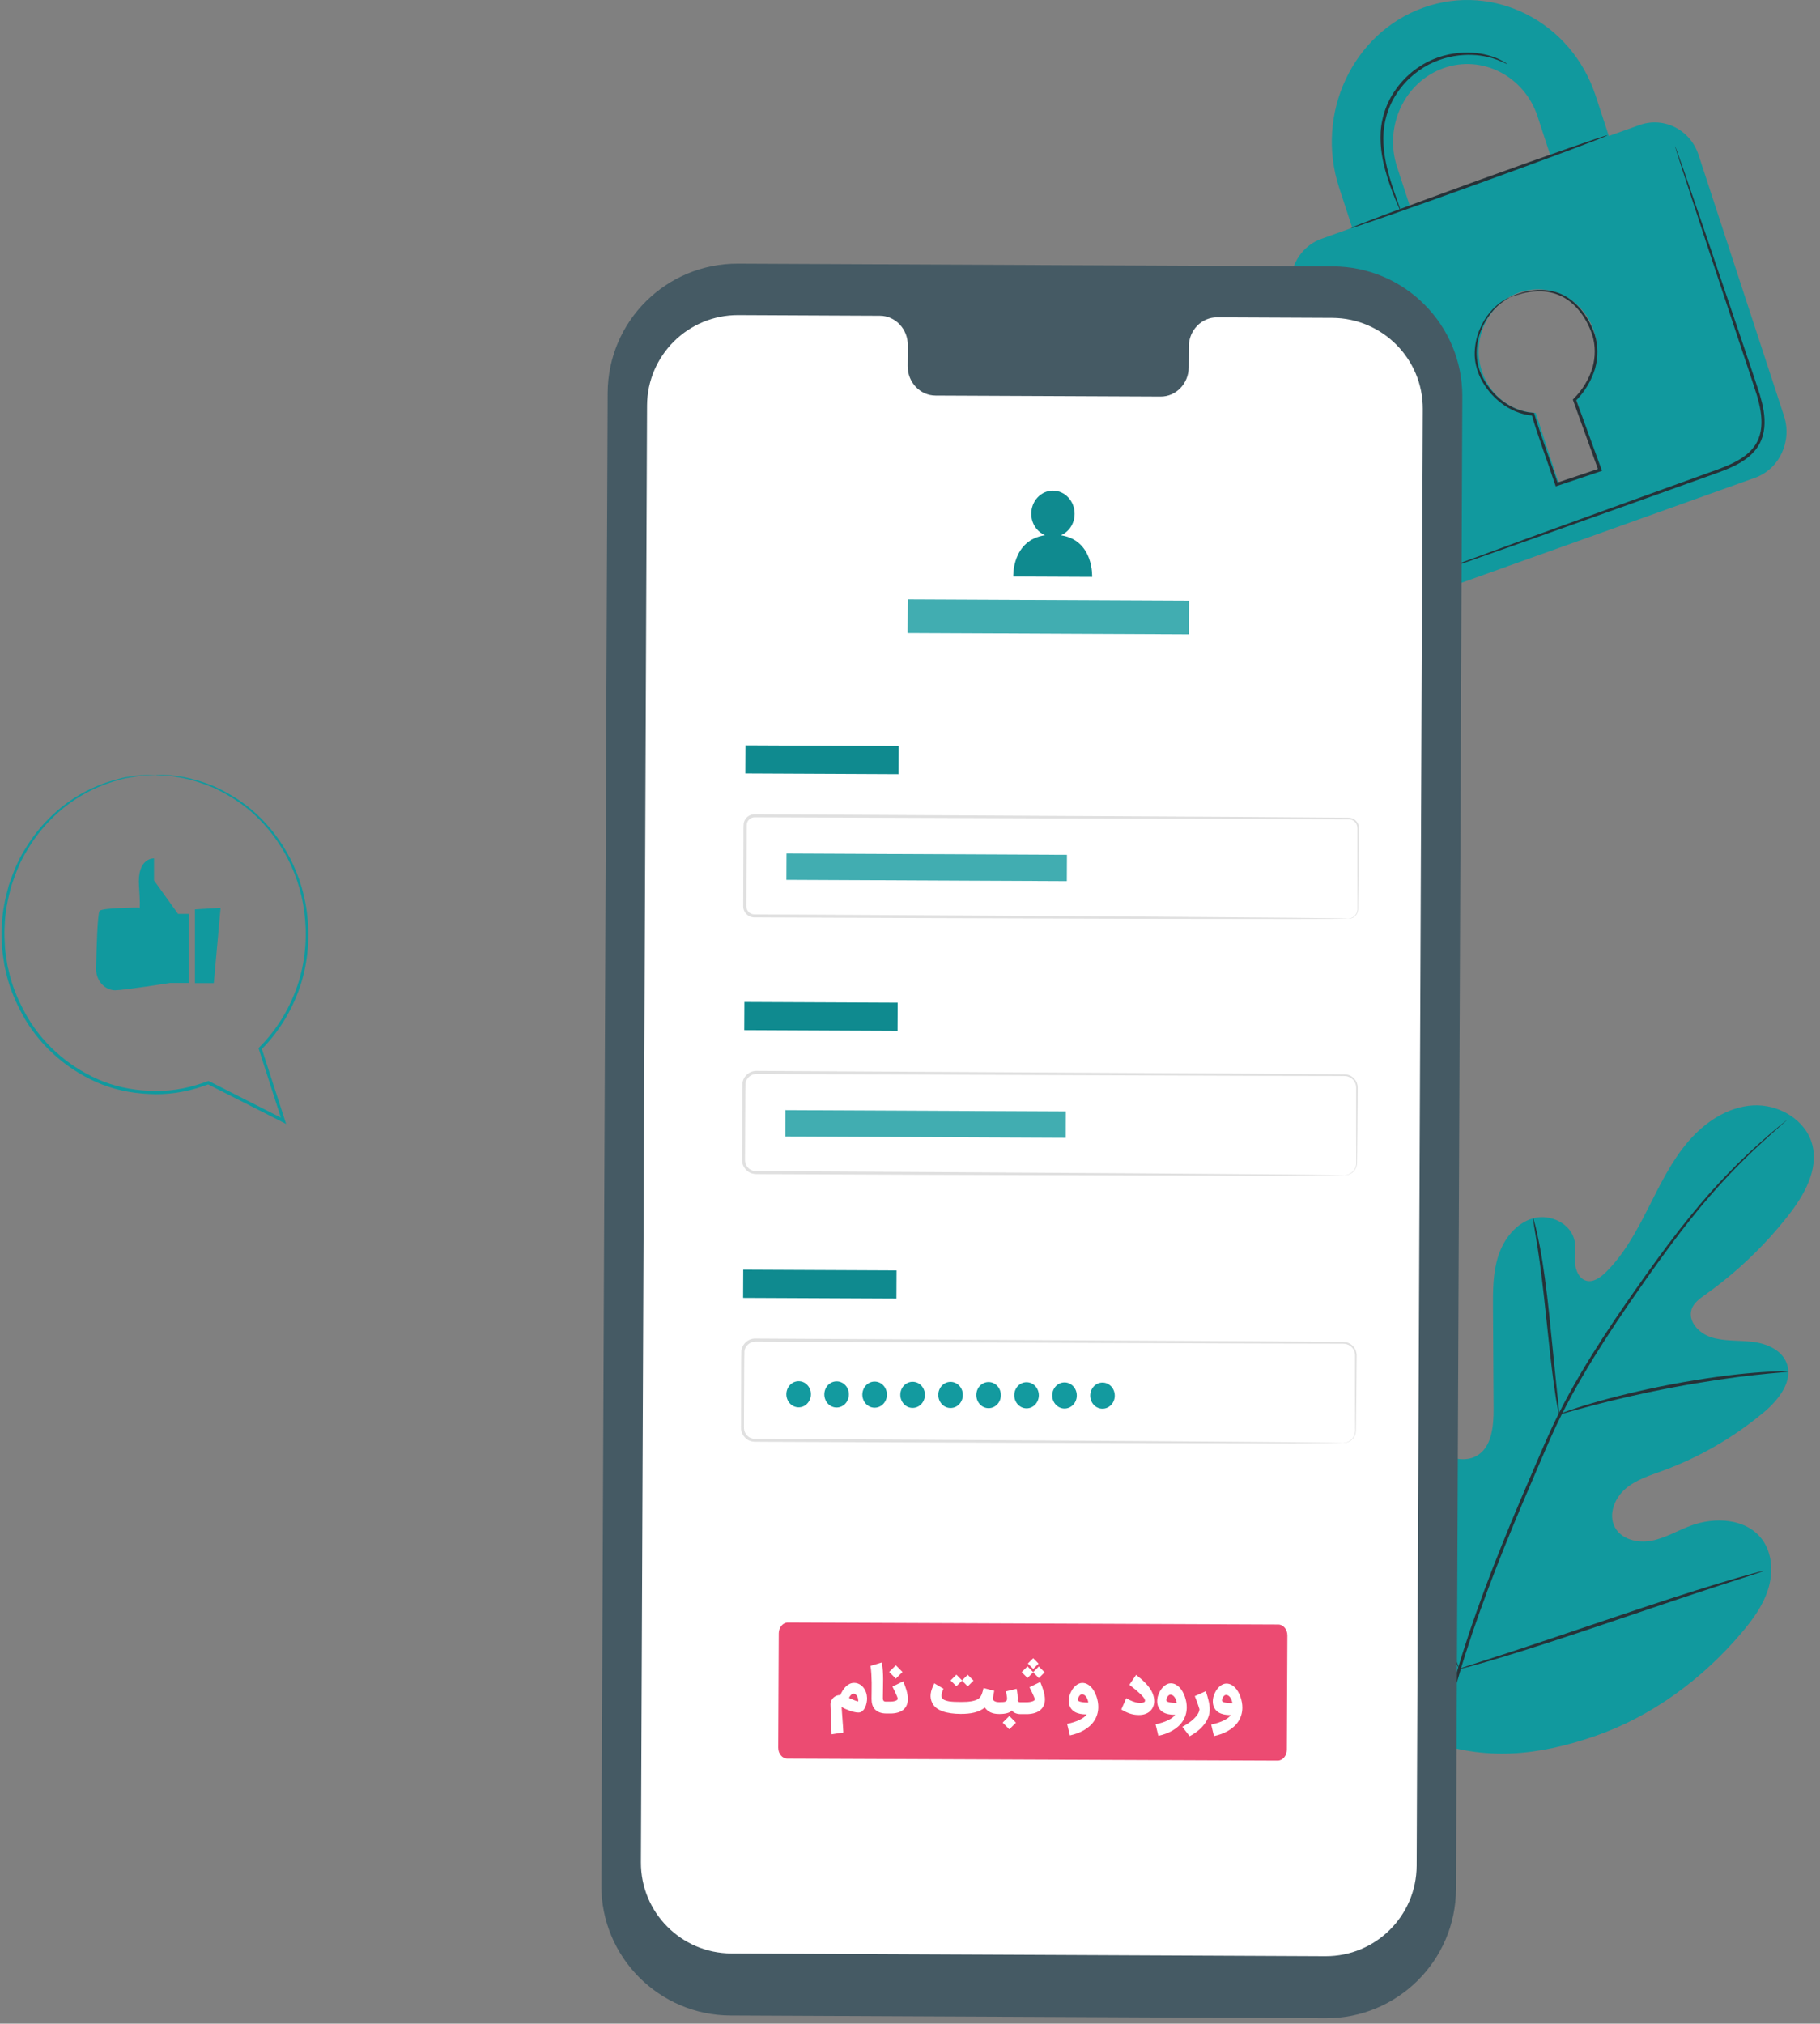 <svg width="161" height="179" viewBox="0 0 161 179" fill="none" xmlns="http://www.w3.org/2000/svg">
<rect x="0" y="0" width="161" height="179" fill="#808080" stroke="none"/>
<path d="M126.395 153.952C118.249 148.264 116.404 137.698 116.726 128.208C116.778 126.621 116.604 124.955 117.358 123.564C118.112 122.172 119.873 121.223 121.291 121.892C122.467 122.446 122.984 123.817 123.637 124.945C124.513 126.453 125.82 127.697 127.354 128.493C128.361 129.015 129.611 129.337 130.607 128.788C131.973 128.034 132.136 126.147 132.126 124.571C132.105 121.634 132.089 118.697 132.073 115.756C132.062 114.179 132.057 112.571 132.547 111.074C133.038 109.577 134.118 108.19 135.621 107.768C137.118 107.346 138.974 108.211 139.29 109.756C139.422 110.399 139.29 111.063 139.333 111.717C139.375 112.371 139.681 113.093 140.303 113.278C140.93 113.462 141.563 113.014 142.032 112.555C143.661 110.963 144.763 108.912 145.796 106.877C146.83 104.842 147.831 102.749 149.308 101.015C150.784 99.28 152.824 97.904 155.081 97.778C157.337 97.651 159.741 99.043 160.316 101.257C160.885 103.477 159.594 105.733 158.181 107.531C156.088 110.199 153.61 112.561 150.858 114.511C150.362 114.865 149.824 115.244 149.634 115.829C149.292 116.878 150.288 117.922 151.327 118.27C152.502 118.66 153.778 118.539 155.007 118.687C156.235 118.829 157.569 119.372 158.033 120.537C158.676 122.151 157.332 123.838 156.003 124.945C153.346 127.159 150.315 128.91 147.083 130.096C145.923 130.518 144.705 130.892 143.767 131.709C142.833 132.526 142.269 133.939 142.833 135.052C143.397 136.164 144.847 136.517 146.065 136.291C147.278 136.064 148.369 135.405 149.524 134.967C151.691 134.15 154.485 134.298 155.877 136.169C156.789 137.398 156.868 139.111 156.409 140.582C155.95 142.048 155.012 143.313 154.021 144.478C150.552 148.554 146.107 151.833 141.078 153.573C136.043 155.307 131.388 155.782 126.395 153.952Z" fill="#11999E"/>
<path d="M158.037 99.098C158.042 99.103 157.989 99.151 157.884 99.246C157.768 99.351 157.615 99.488 157.415 99.662C157.003 100.026 156.392 100.564 155.627 101.281C154.093 102.704 151.942 104.85 149.607 107.781C148.436 109.242 147.213 110.897 145.937 112.695C144.667 114.498 143.317 116.433 141.973 118.521C140.633 120.608 139.289 122.844 138.082 125.259C137.475 126.466 136.932 127.726 136.379 129.012C135.83 130.299 135.272 131.601 134.708 132.919C132.467 138.207 130.5 143.316 129.093 148.087C127.674 152.858 126.836 157.276 126.467 161.019C126.088 164.768 126.167 167.826 126.32 169.924C126.404 170.973 126.483 171.791 126.557 172.339C126.588 172.602 126.609 172.808 126.631 172.966C126.646 173.109 126.652 173.182 126.646 173.182C126.641 173.182 126.625 173.114 126.604 172.971C126.578 172.819 126.546 172.613 126.504 172.349C126.409 171.801 126.314 170.989 126.214 169.935C126.024 167.836 125.919 164.768 126.272 161.004C126.615 157.245 127.442 152.8 128.845 148.013C130.242 143.221 132.209 138.096 134.449 132.808C135.013 131.49 135.572 130.183 136.126 128.896C136.679 127.615 137.228 126.345 137.839 125.132C139.052 122.707 140.407 120.466 141.756 118.378C143.106 116.291 144.466 114.356 145.747 112.558C147.034 110.76 148.267 109.11 149.454 107.655C151.816 104.729 153.998 102.604 155.559 101.202C156.334 100.5 156.956 99.973 157.383 99.625C157.589 99.457 157.747 99.33 157.868 99.23C157.979 99.135 158.037 99.093 158.037 99.098Z" fill="#263238"/>
<path d="M137.92 125.114C137.899 125.119 137.846 124.876 137.767 124.439C137.683 124.001 137.588 123.369 137.477 122.583C137.256 121.012 137.018 118.835 136.77 116.436C136.523 114.032 136.259 111.865 136.011 110.304C135.89 109.524 135.785 108.891 135.711 108.459C135.637 108.021 135.605 107.779 135.621 107.774C135.642 107.768 135.711 108.005 135.822 108.433C135.932 108.86 136.069 109.487 136.217 110.267C136.517 111.828 136.813 114 137.06 116.404C137.298 118.777 137.514 120.922 137.683 122.557C137.762 123.295 137.83 123.922 137.883 124.423C137.925 124.866 137.941 125.114 137.92 125.114Z" fill="#263238"/>
<path d="M158.183 121.32C158.183 121.341 157.893 121.373 157.376 121.415C156.854 121.462 156.106 121.525 155.178 121.631C153.322 121.831 150.765 122.2 147.965 122.728C145.166 123.26 142.651 123.85 140.848 124.33C139.941 124.562 139.214 124.773 138.713 124.915C138.212 125.058 137.927 125.126 137.922 125.111C137.917 125.089 138.186 124.984 138.681 124.805C139.177 124.631 139.894 124.388 140.795 124.13C142.593 123.597 145.108 122.975 147.918 122.438C150.728 121.91 153.296 121.573 155.162 121.425C156.095 121.346 156.854 121.315 157.376 121.299C157.893 121.294 158.183 121.299 158.183 121.32Z" fill="#263238"/>
<path d="M129.095 147.634C129.084 147.639 129.037 147.555 128.958 147.386C128.863 147.186 128.752 146.948 128.61 146.653C128.309 146.015 127.903 145.082 127.418 143.922C126.443 141.602 125.193 138.349 123.86 134.749C122.526 131.142 121.313 127.884 120.385 125.549C119.932 124.41 119.558 123.477 119.278 122.781C119.157 122.48 119.062 122.233 118.983 122.027C118.92 121.853 118.888 121.758 118.898 121.758C118.909 121.753 118.956 121.837 119.036 122.006C119.13 122.206 119.241 122.443 119.384 122.739C119.684 123.377 120.09 124.31 120.575 125.47C121.55 127.789 122.8 131.042 124.134 134.648C125.462 138.255 126.68 141.508 127.608 143.848C128.061 144.987 128.436 145.92 128.715 146.616C128.836 146.917 128.931 147.17 129.01 147.37C129.074 147.534 129.105 147.628 129.095 147.634Z" fill="#263238"/>
<path d="M156.021 138.948C156.021 138.959 155.931 138.996 155.752 139.059C155.541 139.127 155.282 139.217 154.971 139.323C154.249 139.555 153.274 139.871 152.088 140.256C149.652 141.047 146.304 142.175 142.603 143.43C138.902 144.684 135.538 145.781 133.087 146.524C131.858 146.893 130.867 147.183 130.176 147.368C129.855 147.452 129.591 147.521 129.38 147.579C129.196 147.621 129.101 147.642 129.096 147.631C129.096 147.621 129.185 147.584 129.365 147.521C129.575 147.452 129.834 147.363 130.145 147.257C130.867 147.025 131.842 146.709 133.029 146.324C135.464 145.533 138.812 144.405 142.513 143.15C146.214 141.895 149.578 140.799 152.03 140.061C153.258 139.692 154.249 139.402 154.94 139.217C155.261 139.133 155.525 139.064 155.736 139.006C155.92 138.959 156.015 138.943 156.021 138.948Z" fill="#263238"/>
<path d="M145.034 11.061L142.319 12.031L141.159 8.483C139.018 1.94 132.181 -1.561 125.922 0.675C119.664 2.915 116.317 10.059 118.462 16.602L119.622 20.15L116.897 21.125C114.777 21.885 113.628 24.326 114.355 26.545L121.916 49.632C122.654 51.883 124.995 53.085 127.114 52.326L155.251 42.261C157.402 41.492 158.552 39.04 157.814 36.789L150.253 13.702C149.531 11.483 147.19 10.291 145.034 11.061ZM123.587 14.767C122.411 11.182 124.246 7.265 127.678 6.037C131.105 4.808 134.853 6.732 136.024 10.318L137.184 13.866L124.747 18.315L123.587 14.767ZM139.409 35.255L141.338 41.149C141.417 41.397 141.275 41.655 141.038 41.74L138.338 42.704C138.133 42.778 137.869 42.667 137.785 42.42L135.855 36.525C133.762 36.436 131.822 35.049 131.094 32.835C130.161 29.983 131.622 26.867 134.358 25.886C137.094 24.906 140.073 26.434 141.006 29.287C141.734 31.506 141.011 33.842 139.409 35.255Z" fill="#11999E"/>
<path d="M142.198 11.969C142.224 12.043 137.163 13.935 130.895 16.202C124.626 18.469 119.523 20.246 119.496 20.177C119.47 20.104 124.531 18.211 130.8 15.944C137.074 13.677 142.172 11.9 142.198 11.969Z" fill="#263238"/>
<path d="M148.174 12.938C148.179 12.938 148.2 12.985 148.237 13.075C148.279 13.18 148.327 13.317 148.39 13.486C148.527 13.871 148.712 14.403 148.954 15.083C149.439 16.496 150.13 18.505 150.979 20.977C151.827 23.477 152.829 26.439 153.947 29.729C154.495 31.38 155.101 33.098 155.676 34.912C155.945 35.824 156.166 36.794 156.072 37.806C156.024 38.307 155.887 38.808 155.644 39.267C155.397 39.72 155.049 40.115 154.648 40.442C153.836 41.091 152.887 41.47 151.97 41.808C151.047 42.14 150.14 42.462 149.249 42.783C147.467 43.421 145.749 44.038 144.109 44.623C140.835 45.788 137.888 46.837 135.405 47.723C132.937 48.593 130.934 49.294 129.526 49.79C128.846 50.022 128.308 50.206 127.923 50.338C127.75 50.396 127.612 50.438 127.507 50.475C127.412 50.507 127.365 50.517 127.359 50.512C127.359 50.507 127.402 50.486 127.496 50.449C127.602 50.407 127.739 50.354 127.908 50.285C128.287 50.143 128.82 49.943 129.495 49.69C130.897 49.173 132.89 48.44 135.341 47.539C137.819 46.637 140.761 45.572 144.03 44.386C145.664 43.795 147.383 43.173 149.165 42.53C150.056 42.209 150.963 41.882 151.88 41.55C152.787 41.212 153.715 40.838 154.479 40.226C154.859 39.92 155.181 39.551 155.407 39.135C155.634 38.713 155.76 38.249 155.803 37.78C155.892 36.831 155.681 35.887 155.423 34.991C154.854 33.198 154.253 31.464 153.71 29.814C152.613 26.519 151.627 23.545 150.799 21.041C149.987 18.558 149.323 16.538 148.859 15.12C148.643 14.435 148.469 13.892 148.343 13.507C148.29 13.333 148.248 13.196 148.216 13.085C148.179 12.99 148.169 12.943 148.174 12.938Z" fill="#263238"/>
<path d="M133.33 5.67C133.314 5.691 133.051 5.528 132.534 5.322C132.012 5.122 131.227 4.89 130.23 4.858C129.239 4.821 128.037 4.974 126.835 5.501C125.638 6.018 124.457 6.941 123.614 8.195C122.754 9.445 122.375 10.889 122.375 12.197C122.364 13.515 122.643 14.685 122.912 15.645C123.192 16.61 123.477 17.369 123.661 17.901C123.851 18.434 123.951 18.724 123.935 18.734C123.919 18.74 123.782 18.46 123.561 17.938C123.345 17.416 123.028 16.663 122.728 15.698C122.433 14.733 122.127 13.547 122.122 12.192C122.106 10.842 122.496 9.329 123.387 8.037C124.262 6.74 125.49 5.791 126.735 5.264C127.984 4.732 129.228 4.6 130.241 4.663C131.263 4.721 132.06 4.99 132.576 5.222C132.829 5.348 133.024 5.449 133.151 5.533C133.272 5.617 133.335 5.665 133.33 5.67Z" fill="#263238"/>
<path d="M133.572 26.298C133.567 26.293 133.662 26.245 133.841 26.166C134.02 26.082 134.289 25.977 134.653 25.871C135.012 25.761 135.476 25.676 136.024 25.645C136.567 25.618 137.21 25.676 137.874 25.919C139.219 26.393 140.463 27.769 141.075 29.593C141.37 30.516 141.396 31.586 141.101 32.62C140.785 33.648 140.21 34.639 139.377 35.472L139.414 35.33C140.115 37.248 140.874 39.342 141.67 41.519L141.718 41.651L141.586 41.693C141.206 41.819 140.795 41.957 140.379 42.099C139.493 42.394 138.612 42.689 137.753 42.979L137.621 43.022L137.579 42.89C136.857 40.702 136.066 38.646 135.491 36.674L135.607 36.764C134.527 36.69 133.556 36.236 132.787 35.646C132.012 35.05 131.416 34.312 131.015 33.532C130.62 32.751 130.425 31.924 130.456 31.159C130.478 30.395 130.652 29.704 130.899 29.124C131.39 27.948 132.122 27.21 132.665 26.804C133.214 26.404 133.572 26.298 133.572 26.298C133.583 26.319 133.24 26.456 132.708 26.873C132.191 27.289 131.49 28.027 131.031 29.182C130.572 30.31 130.372 31.929 131.195 33.442C131.59 34.191 132.17 34.897 132.919 35.467C133.667 36.031 134.595 36.452 135.613 36.516L135.702 36.521L135.729 36.605C136.309 38.561 137.105 40.612 137.832 42.811L137.658 42.726C138.518 42.436 139.393 42.146 140.278 41.846C140.69 41.709 141.101 41.572 141.486 41.44L141.401 41.614C140.611 39.437 139.857 37.343 139.161 35.419L139.134 35.34L139.198 35.277C139.988 34.496 140.563 33.532 140.864 32.551C141.154 31.56 141.133 30.542 140.864 29.657C140.289 27.885 139.103 26.541 137.816 26.066C137.184 25.819 136.562 25.75 136.029 25.766C135.497 25.787 135.038 25.85 134.679 25.95C133.947 26.145 133.578 26.325 133.572 26.298Z" fill="#263238"/>
<path d="M117.275 178.522L64.617 178.279C58.285 178.253 53.171 173.092 53.197 166.76L53.756 34.745C53.783 28.408 58.944 23.294 65.281 23.32L117.939 23.563C124.271 23.595 129.385 28.751 129.359 35.083L128.8 167.097C128.774 173.434 123.612 178.548 117.275 178.522Z" fill="#455A64"/>
<path d="M117.865 28.119L107.653 28.072C106.282 28.066 105.17 29.221 105.164 30.65L105.154 32.5C105.148 33.929 104.031 35.089 102.665 35.078L82.763 34.989C81.392 34.983 80.29 33.818 80.296 32.384L80.306 30.534C80.311 29.105 79.209 27.934 77.839 27.929L74.248 27.913L65.312 27.871C60.873 27.85 57.261 31.435 57.24 35.869L56.697 164.726C56.676 169.16 60.256 172.771 64.695 172.792L117.248 173.035C121.687 173.056 125.299 169.476 125.32 165.037L125.863 36.18C125.879 31.752 122.299 28.14 117.865 28.119Z" fill="white"/>
<path d="M113.017 155.734L69.651 155.556C69.201 155.556 68.838 155.119 68.844 154.582L68.891 144.483C68.891 143.947 69.259 143.514 69.71 143.52L113.076 143.697C113.526 143.697 113.889 144.134 113.883 144.671L113.836 154.77C113.836 155.306 113.468 155.739 113.017 155.734Z" fill="#EC4B72"/>
<path d="M73.559 153.409L73.464 150.767C73.465 150.639 73.49 150.525 73.54 150.422C73.591 150.318 73.658 150.23 73.74 150.157C73.823 150.084 73.917 150.027 74.019 149.989C74.124 149.95 74.23 149.934 74.336 149.94C74.393 149.806 74.461 149.674 74.539 149.545C74.619 149.416 74.71 149.301 74.811 149.199C74.915 149.096 75.028 149.015 75.152 148.953C75.277 148.89 75.411 148.859 75.556 148.859C75.726 148.86 75.88 148.898 76.018 148.973C76.157 149.046 76.276 149.145 76.375 149.27C76.475 149.394 76.554 149.537 76.61 149.698C76.666 149.858 76.696 150.023 76.701 150.195C76.705 150.338 76.691 150.486 76.659 150.638C76.628 150.79 76.581 150.93 76.516 151.057C76.452 151.183 76.371 151.285 76.273 151.364C76.177 151.445 76.066 151.485 75.938 151.485C75.823 151.484 75.698 151.468 75.561 151.435C75.425 151.404 75.289 151.365 75.153 151.316C75.019 151.268 74.89 151.215 74.766 151.158C74.644 151.101 74.539 151.046 74.451 150.995C74.461 151.161 74.472 151.337 74.486 151.523C74.499 151.711 74.513 151.89 74.526 152.062C74.533 152.156 74.539 152.254 74.546 152.354C74.554 152.455 74.562 152.557 74.569 152.66C74.575 152.763 74.581 152.864 74.586 152.963C74.593 153.064 74.598 153.16 74.603 153.252L73.559 153.409ZM75.534 149.818C75.486 149.811 75.44 149.818 75.396 149.841C75.351 149.864 75.31 149.895 75.273 149.934C75.236 149.972 75.202 150.016 75.172 150.063C75.143 150.109 75.12 150.152 75.102 150.193C75.15 150.218 75.209 150.246 75.28 150.276C75.352 150.307 75.427 150.337 75.505 150.367C75.583 150.398 75.658 150.426 75.73 150.451C75.803 150.476 75.865 150.494 75.916 150.505C75.921 150.45 75.92 150.386 75.911 150.314C75.903 150.239 75.884 150.167 75.854 150.098C75.826 150.029 75.785 149.969 75.733 149.917C75.681 149.864 75.615 149.831 75.534 149.818ZM78.415 151.568C78.175 151.567 77.97 151.533 77.802 151.467C77.636 151.402 77.5 151.313 77.395 151.199C77.291 151.084 77.215 150.949 77.168 150.795C77.121 150.639 77.098 150.469 77.099 150.287C77.1 150.048 77.102 149.808 77.107 149.568C77.111 149.327 77.112 149.085 77.11 148.843C77.107 148.598 77.099 148.353 77.084 148.107C77.071 147.859 77.045 147.609 77.007 147.355L78.004 147.057C78.049 147.291 78.08 147.534 78.097 147.785C78.114 148.035 78.122 148.287 78.123 148.542C78.125 148.795 78.123 149.047 78.114 149.296C78.108 149.546 78.104 149.786 78.103 150.016C78.103 150.095 78.103 150.168 78.102 150.233C78.104 150.297 78.113 150.351 78.131 150.395C78.15 150.438 78.182 150.47 78.226 150.492C78.27 150.513 78.336 150.521 78.422 150.516L78.494 150.517L78.49 151.568L78.415 151.568ZM78.389 150.516L78.718 150.518C78.782 150.518 78.854 150.515 78.933 150.508C79.015 150.5 79.09 150.486 79.159 150.467C79.23 150.446 79.29 150.419 79.338 150.388C79.387 150.354 79.412 150.313 79.412 150.263C79.413 150.226 79.398 150.17 79.368 150.096C79.34 150.02 79.303 149.933 79.258 149.835C79.212 149.736 79.162 149.63 79.108 149.518C79.053 149.407 79 149.297 78.947 149.188L79.9 148.723C79.952 148.845 80.003 148.973 80.052 149.106C80.103 149.239 80.147 149.372 80.186 149.505C80.224 149.638 80.254 149.769 80.277 149.898C80.301 150.028 80.313 150.149 80.313 150.262C80.312 150.494 80.273 150.693 80.196 150.859C80.119 151.023 80.012 151.158 79.876 151.264C79.739 151.369 79.575 151.447 79.383 151.495C79.194 151.546 78.985 151.57 78.756 151.569L78.385 151.568L78.389 150.516ZM79.245 148.484L78.658 147.891L79.25 147.305L79.837 147.897L79.245 148.484ZM88.356 151.614C88.072 151.612 87.829 151.564 87.626 151.47C87.423 151.377 87.253 151.233 87.115 151.04C86.989 151.145 86.85 151.234 86.697 151.306C86.545 151.378 86.379 151.436 86.2 151.482C86.023 151.527 85.832 151.559 85.629 151.577C85.425 151.598 85.208 151.607 84.978 151.606C84.667 151.605 84.377 151.585 84.11 151.546C83.845 151.51 83.607 151.454 83.397 151.378C83.186 151.303 83.005 151.209 82.853 151.097C82.702 150.983 82.584 150.85 82.499 150.697C82.42 150.553 82.368 150.412 82.342 150.272C82.316 150.13 82.311 149.986 82.328 149.841C82.346 149.695 82.383 149.543 82.439 149.388C82.494 149.232 82.564 149.069 82.648 148.898L83.461 149.374C83.43 149.436 83.402 149.505 83.375 149.581C83.348 149.655 83.327 149.729 83.31 149.803C83.296 149.878 83.288 149.948 83.288 150.013C83.29 150.077 83.303 150.13 83.327 150.173C83.373 150.26 83.449 150.328 83.555 150.378C83.661 150.426 83.787 150.463 83.934 150.489C84.081 150.512 84.244 150.528 84.422 150.536C84.603 150.542 84.79 150.546 84.983 150.547C85.163 150.547 85.334 150.544 85.495 150.536C85.658 150.526 85.808 150.509 85.944 150.485C86.082 150.461 86.206 150.428 86.316 150.388C86.428 150.346 86.522 150.294 86.598 150.23C86.659 150.181 86.71 150.123 86.751 150.056C86.793 149.989 86.83 149.915 86.86 149.836C86.891 149.756 86.917 149.672 86.938 149.584C86.96 149.495 86.982 149.406 87.003 149.316L87.95 149.559L87.833 150.204C87.824 150.255 87.83 150.303 87.851 150.347C87.872 150.39 87.906 150.427 87.952 150.459C87.999 150.492 88.058 150.517 88.126 150.535C88.197 150.553 88.275 150.562 88.36 150.562L88.456 150.563L88.451 151.614L88.356 151.614ZM85.105 148.662L84.603 149.159L84.091 148.644L84.603 148.134L85.105 148.641L85.606 148.144L86.119 148.659L85.607 149.169L85.105 148.662ZM90.327 150.571L90.322 151.623L90.264 151.623C90.098 151.622 89.948 151.593 89.816 151.535C89.683 151.48 89.582 151.402 89.514 151.3C89.412 151.411 89.268 151.491 89.08 151.54C88.894 151.591 88.681 151.615 88.442 151.614L88.342 151.614L88.346 150.562L88.447 150.563C88.56 150.563 88.657 150.561 88.736 150.556C88.818 150.551 88.883 150.538 88.933 150.517C88.984 150.496 89.022 150.465 89.045 150.425C89.07 150.384 89.083 150.328 89.085 150.258C89.088 150.187 89.079 150.099 89.06 149.995C89.043 149.888 89.019 149.761 88.987 149.612L89.934 149.383C89.949 149.45 89.964 149.531 89.978 149.624C89.993 149.717 90.006 149.812 90.016 149.911C90.026 150.009 90.032 150.104 90.034 150.198C90.035 150.29 90.03 150.368 90.019 150.432C90.035 150.467 90.054 150.495 90.075 150.514C90.096 150.532 90.118 150.546 90.141 150.555C90.164 150.562 90.186 150.566 90.207 150.568C90.229 150.57 90.249 150.571 90.268 150.571L90.327 150.571ZM89.284 152.967L88.697 152.375L89.289 151.788L89.876 152.38L89.284 152.967ZM90.221 150.571L90.758 150.573C90.8 150.574 90.849 150.572 90.904 150.569C90.959 150.565 91.014 150.56 91.071 150.554C91.13 150.545 91.186 150.535 91.241 150.522C91.298 150.509 91.347 150.492 91.39 150.473C91.434 150.453 91.47 150.431 91.497 150.407C91.523 150.382 91.537 150.353 91.537 150.319C91.537 150.282 91.522 150.226 91.492 150.152C91.464 150.076 91.427 149.989 91.382 149.891C91.336 149.792 91.286 149.686 91.232 149.574C91.177 149.463 91.124 149.353 91.071 149.244L92.024 148.779C92.076 148.901 92.127 149.029 92.176 149.162C92.227 149.295 92.272 149.428 92.31 149.561C92.348 149.694 92.379 149.825 92.401 149.954C92.425 150.084 92.437 150.205 92.437 150.318C92.436 150.55 92.393 150.749 92.307 150.915C92.221 151.079 92.105 151.214 91.957 151.32C91.81 151.425 91.636 151.502 91.436 151.551C91.237 151.601 91.024 151.626 90.796 151.625L90.217 151.622L90.221 150.571ZM91.395 147.929L90.894 148.426L90.381 147.911L90.893 147.401L91.396 147.908L91.897 147.411L92.41 147.926L91.898 148.436L91.395 147.929ZM91.874 147.156L91.4 147.626L90.926 147.149L91.401 146.678L91.874 147.156ZM94.4 152.486C94.617 152.441 94.819 152.388 95.005 152.327C95.192 152.266 95.358 152.199 95.506 152.127C95.655 152.055 95.781 151.979 95.886 151.898C95.993 151.817 96.075 151.734 96.132 151.65C96.105 151.649 96.076 151.648 96.044 151.647C96.012 151.646 95.98 151.645 95.948 151.643C95.918 151.642 95.889 151.64 95.861 151.638C95.834 151.638 95.812 151.637 95.794 151.635C95.605 151.618 95.433 151.581 95.28 151.524C95.126 151.466 94.995 151.388 94.885 151.288C94.776 151.187 94.691 151.064 94.632 150.92C94.572 150.777 94.543 150.611 94.544 150.424C94.544 150.308 94.559 150.19 94.588 150.068C94.618 149.946 94.66 149.827 94.714 149.71C94.767 149.593 94.831 149.484 94.904 149.382C94.979 149.279 95.06 149.189 95.149 149.112C95.238 149.034 95.332 148.974 95.431 148.93C95.533 148.884 95.636 148.862 95.742 148.862C95.891 148.863 96.03 148.896 96.159 148.96C96.288 149.024 96.404 149.111 96.508 149.219C96.614 149.328 96.707 149.454 96.788 149.597C96.869 149.739 96.936 149.889 96.991 150.047C97.047 150.205 97.088 150.365 97.116 150.528C97.144 150.69 97.157 150.845 97.157 150.993C97.156 151.229 97.124 151.447 97.061 151.649C97 151.852 96.913 152.038 96.801 152.208C96.691 152.379 96.558 152.534 96.403 152.673C96.249 152.812 96.078 152.935 95.892 153.043C95.706 153.151 95.507 153.244 95.296 153.321C95.085 153.398 94.867 153.46 94.642 153.507L94.4 152.486ZM95.72 149.866C95.668 149.866 95.62 149.882 95.576 149.916C95.532 149.949 95.493 149.992 95.459 150.043C95.427 150.092 95.401 150.146 95.381 150.204C95.363 150.261 95.354 150.314 95.354 150.364C95.354 150.397 95.368 150.426 95.398 150.451C95.43 150.476 95.472 150.498 95.523 150.516C95.574 150.532 95.633 150.545 95.698 150.556C95.763 150.567 95.83 150.576 95.897 150.581C95.966 150.587 96.032 150.591 96.096 150.593C96.162 150.595 96.22 150.596 96.271 150.596C96.263 150.515 96.243 150.43 96.211 150.344C96.182 150.257 96.142 150.179 96.093 150.109C96.046 150.038 95.99 149.981 95.926 149.936C95.863 149.89 95.794 149.866 95.72 149.866ZM99.633 150.213C99.826 150.331 100.015 150.426 100.203 150.497C100.39 150.569 100.558 150.612 100.707 150.627C100.774 150.633 100.838 150.635 100.9 150.633C100.962 150.632 101.019 150.626 101.07 150.616C101.122 150.605 101.165 150.591 101.201 150.574C101.238 150.554 101.264 150.53 101.278 150.5C101.303 150.45 101.298 150.388 101.263 150.314C101.228 150.239 101.172 150.159 101.097 150.071C101.023 149.983 100.935 149.891 100.832 149.797C100.73 149.701 100.623 149.606 100.512 149.514C100.403 149.421 100.294 149.333 100.187 149.249C100.081 149.166 99.987 149.092 99.906 149.028L100.502 148.152C100.638 148.255 100.771 148.363 100.902 148.475C101.034 148.587 101.159 148.703 101.277 148.824C101.397 148.943 101.507 149.068 101.608 149.198C101.71 149.325 101.798 149.459 101.871 149.597C101.945 149.734 102.002 149.876 102.042 150.023C102.084 150.17 102.105 150.321 102.104 150.477C102.103 150.658 102.071 150.823 102.006 150.973C101.944 151.123 101.854 151.253 101.736 151.362C101.621 151.47 101.48 151.553 101.313 151.612C101.147 151.672 100.96 151.701 100.753 151.7L100.71 151.7C100.703 151.7 100.696 151.699 100.689 151.697C100.682 151.697 100.675 151.697 100.668 151.697C100.54 151.697 100.413 151.684 100.285 151.661C100.158 151.637 100.033 151.604 99.909 151.561C99.787 151.518 99.666 151.467 99.546 151.408C99.425 151.349 99.308 151.284 99.193 151.212L99.633 150.213ZM102.224 152.522C102.442 152.477 102.644 152.424 102.83 152.363C103.016 152.302 103.183 152.235 103.33 152.163C103.479 152.092 103.606 152.015 103.711 151.934C103.817 151.853 103.899 151.77 103.956 151.686C103.93 151.686 103.9 151.685 103.869 151.683C103.837 151.683 103.805 151.682 103.773 151.68C103.743 151.678 103.714 151.676 103.685 151.674C103.659 151.674 103.637 151.673 103.619 151.671C103.43 151.654 103.258 151.617 103.104 151.56C102.951 151.502 102.819 151.424 102.71 151.324C102.6 151.223 102.516 151.1 102.456 150.957C102.397 150.813 102.367 150.647 102.368 150.46C102.369 150.345 102.383 150.226 102.412 150.104C102.443 149.982 102.485 149.863 102.538 149.746C102.592 149.63 102.655 149.52 102.728 149.418C102.803 149.315 102.885 149.226 102.974 149.148C103.063 149.071 103.157 149.01 103.256 148.966C103.357 148.921 103.461 148.898 103.567 148.899C103.716 148.899 103.854 148.932 103.983 148.996C104.112 149.06 104.229 149.147 104.333 149.255C104.439 149.364 104.532 149.49 104.613 149.634C104.694 149.776 104.761 149.926 104.815 150.083C104.871 150.241 104.913 150.402 104.941 150.564C104.968 150.726 104.982 150.881 104.981 151.029C104.98 151.265 104.948 151.483 104.885 151.685C104.824 151.888 104.738 152.074 104.626 152.244C104.515 152.415 104.383 152.57 104.228 152.709C104.073 152.848 103.903 152.972 103.717 153.079C103.53 153.188 103.332 153.28 103.121 153.357C102.91 153.434 102.692 153.496 102.467 153.543L102.224 152.522ZM103.544 149.902C103.493 149.902 103.445 149.919 103.401 149.952C103.356 149.985 103.317 150.028 103.283 150.079C103.251 150.128 103.225 150.182 103.205 150.24C103.188 150.297 103.178 150.35 103.178 150.4C103.178 150.433 103.193 150.463 103.223 150.488C103.255 150.512 103.296 150.534 103.348 150.552C103.399 150.568 103.457 150.582 103.523 150.592C103.588 150.603 103.654 150.612 103.722 150.617C103.791 150.623 103.857 150.627 103.921 150.629C103.986 150.631 104.045 150.632 104.096 150.632C104.087 150.551 104.067 150.467 104.036 150.38C104.006 150.293 103.967 150.215 103.917 150.146C103.87 150.075 103.814 150.017 103.751 149.972C103.687 149.926 103.618 149.903 103.544 149.902ZM106.663 149.595C106.705 149.718 106.747 149.847 106.789 149.984C106.831 150.12 106.868 150.257 106.901 150.396C106.936 150.534 106.964 150.671 106.984 150.808C107.005 150.942 107.015 151.071 107.015 151.195C107.014 151.445 106.968 151.684 106.879 151.912C106.789 152.141 106.665 152.357 106.504 152.558C106.346 152.761 106.158 152.947 105.942 153.118C105.725 153.291 105.489 153.444 105.234 153.577L104.592 152.746C104.782 152.645 104.965 152.534 105.143 152.411C105.32 152.29 105.479 152.162 105.617 152.028C105.758 151.894 105.871 151.757 105.959 151.615C106.046 151.474 106.095 151.335 106.107 151.197C106.077 151.095 106.045 150.994 106.01 150.891C105.976 150.788 105.941 150.687 105.905 150.588C105.87 150.488 105.834 150.392 105.797 150.298C105.76 150.204 105.725 150.116 105.692 150.034L106.663 149.595ZM107.144 152.545C107.362 152.5 107.564 152.447 107.75 152.386C107.936 152.325 108.103 152.258 108.25 152.186C108.399 152.114 108.526 152.038 108.631 151.957C108.737 151.876 108.819 151.793 108.876 151.709C108.85 151.708 108.821 151.707 108.789 151.705C108.757 151.705 108.725 151.704 108.693 151.702C108.663 151.7 108.634 151.699 108.605 151.697C108.579 151.697 108.557 151.696 108.539 151.694C108.35 151.677 108.178 151.64 108.024 151.582C107.871 151.525 107.739 151.447 107.63 151.347C107.521 151.246 107.436 151.123 107.376 150.979C107.317 150.836 107.288 150.67 107.288 150.482C107.289 150.367 107.303 150.249 107.332 150.127C107.363 150.005 107.405 149.886 107.459 149.769C107.512 149.652 107.576 149.543 107.649 149.441C107.723 149.338 107.805 149.248 107.894 149.171C107.983 149.093 108.077 149.033 108.176 148.989C108.277 148.943 108.381 148.921 108.487 148.921C108.636 148.922 108.775 148.955 108.904 149.019C109.033 149.083 109.149 149.17 109.253 149.278C109.359 149.386 109.452 149.513 109.533 149.656C109.614 149.798 109.681 149.948 109.735 150.106C109.791 150.264 109.833 150.424 109.861 150.587C109.888 150.748 109.902 150.903 109.901 151.052C109.9 151.288 109.868 151.506 109.806 151.707C109.745 151.911 109.658 152.097 109.546 152.267C109.435 152.438 109.303 152.593 109.148 152.732C108.994 152.871 108.823 152.994 108.637 153.101C108.45 153.21 108.252 153.303 108.041 153.38C107.83 153.457 107.612 153.519 107.387 153.566L107.144 152.545ZM108.464 149.925C108.413 149.925 108.365 149.941 108.321 149.975C108.276 150.008 108.237 150.05 108.203 150.102C108.171 150.151 108.145 150.205 108.126 150.263C108.108 150.32 108.099 150.373 108.098 150.422C108.098 150.456 108.113 150.485 108.143 150.51C108.175 150.535 108.216 150.557 108.268 150.575C108.319 150.591 108.377 150.604 108.443 150.615C108.508 150.626 108.575 150.634 108.642 150.64C108.711 150.646 108.777 150.649 108.841 150.652C108.906 150.654 108.965 150.655 109.016 150.655C109.008 150.574 108.988 150.489 108.956 150.402C108.926 150.316 108.887 150.238 108.838 150.168C108.79 150.097 108.735 150.039 108.671 149.995C108.608 149.949 108.539 149.925 108.464 149.925Z" fill="white"/>
<path d="M79.501 65.992L65.941 65.93L65.93 68.418L79.49 68.481L79.501 65.992Z" fill="#11999E"/>
<path opacity="0.1" d="M79.501 65.992L65.941 65.93L65.93 68.418L79.49 68.481L79.501 65.992Z" fill="black"/>
<path d="M119.26 81.258C119.26 81.248 119.37 81.264 119.571 81.185C119.755 81.111 120.05 80.889 120.082 80.473C120.082 79.635 120.077 78.412 120.077 76.84C120.077 76.049 120.077 75.174 120.077 74.215C120.077 73.972 120.077 73.73 120.077 73.482C120.082 73.224 120.082 72.986 119.929 72.791C119.792 72.596 119.555 72.47 119.307 72.47C119.038 72.47 118.759 72.47 118.479 72.47C116.239 72.465 113.682 72.459 110.866 72.454C99.573 72.412 83.984 72.354 66.77 72.29C66.543 72.29 66.322 72.401 66.19 72.586C66.043 72.77 66.048 72.992 66.053 73.276C66.053 73.809 66.048 74.347 66.048 74.874C66.043 75.939 66.037 76.993 66.032 78.042C66.032 78.564 66.027 79.092 66.027 79.608C66.037 79.856 66 80.156 66.048 80.352C66.1 80.562 66.259 80.742 66.459 80.826C66.564 80.868 66.659 80.884 66.786 80.884H67.171L67.941 80.889C68.452 80.889 68.963 80.895 69.469 80.895C73.529 80.916 77.446 80.937 81.179 80.958C88.639 81.005 95.356 81.042 101.002 81.079C106.638 81.121 111.204 81.158 114.367 81.185C115.938 81.2 117.161 81.216 118 81.227C118.406 81.232 118.722 81.243 118.943 81.243C119.154 81.248 119.26 81.258 119.26 81.258C119.26 81.258 119.149 81.269 118.938 81.269C118.717 81.269 118.4 81.274 117.994 81.279C117.151 81.279 115.928 81.285 114.362 81.29C111.198 81.285 106.633 81.279 100.997 81.274C95.35 81.258 88.634 81.237 81.174 81.211C77.441 81.195 73.524 81.179 69.464 81.163C68.958 81.163 68.447 81.158 67.935 81.158L67.165 81.153H66.781C66.649 81.158 66.485 81.137 66.348 81.074C66.074 80.958 65.853 80.71 65.779 80.42C65.737 80.272 65.747 80.12 65.747 79.998V79.608C65.747 79.086 65.752 78.564 65.752 78.042C65.758 76.993 65.763 75.939 65.763 74.874C65.763 74.341 65.768 73.809 65.768 73.276C65.774 73.139 65.763 73.018 65.784 72.855C65.805 72.702 65.868 72.554 65.958 72.428C66.137 72.174 66.448 72.016 66.76 72.022C83.973 72.117 99.563 72.201 110.856 72.264C113.676 72.285 116.228 72.301 118.474 72.322C118.753 72.322 119.028 72.327 119.302 72.327C119.597 72.333 119.876 72.48 120.04 72.712C120.219 72.939 120.219 73.25 120.209 73.487C120.209 73.735 120.203 73.983 120.203 74.225C120.193 75.185 120.187 76.06 120.182 76.851C120.161 78.422 120.145 79.645 120.14 80.489C120.093 80.926 119.776 81.153 119.586 81.222C119.376 81.285 119.26 81.258 119.26 81.258Z" fill="#E0E0E0"/>
<path d="M94.38 75.613L69.58 75.498L69.569 77.823L94.37 77.938L94.38 75.613Z" fill="#11999E"/>
<path opacity="0.2" d="M94.38 75.613L69.58 75.498L69.569 77.823L94.37 77.938L94.38 75.613Z" fill="white"/>
<path d="M79.41 88.693L65.85 88.631L65.838 91.119L79.398 91.182L79.41 88.693Z" fill="#11999E"/>
<path opacity="0.1" d="M79.41 88.693L65.85 88.631L65.838 91.119L79.398 91.182L79.41 88.693Z" fill="black"/>
<path d="M118.908 103.962C118.908 103.951 119.019 103.962 119.22 103.904C119.409 103.841 119.72 103.682 119.889 103.308C119.979 103.124 119.989 102.897 119.979 102.638C119.979 102.38 119.979 102.101 119.973 101.8C119.973 101.194 119.973 100.493 119.968 99.712C119.968 98.927 119.968 98.052 119.968 97.097C119.968 96.86 119.968 96.612 119.968 96.365C119.979 96.112 119.947 95.88 119.815 95.669C119.689 95.463 119.483 95.3 119.241 95.226C119.003 95.152 118.724 95.194 118.444 95.178C116.209 95.173 113.668 95.168 110.853 95.163C99.597 95.12 84.065 95.062 66.909 94.999C66.435 94.989 65.992 95.379 65.944 95.848C65.929 96.349 65.934 96.902 65.929 97.424C65.923 98.484 65.918 99.538 65.913 100.582C65.913 101.104 65.907 101.626 65.907 102.143C65.918 102.401 65.881 102.67 65.939 102.881C65.997 103.097 66.139 103.292 66.324 103.424C66.519 103.556 66.725 103.603 66.978 103.593L67.742 103.598C68.254 103.598 68.76 103.603 69.266 103.603C73.31 103.624 77.216 103.645 80.933 103.667C88.367 103.714 95.062 103.751 100.688 103.788C106.303 103.83 110.853 103.867 114.005 103.893C115.571 103.914 116.789 103.925 117.627 103.935C118.033 103.946 118.344 103.951 118.571 103.951C118.803 103.951 118.908 103.962 118.908 103.962C118.908 103.962 118.798 103.972 118.587 103.972C118.365 103.972 118.054 103.978 117.643 103.983C116.805 103.983 115.587 103.988 114.021 103.993C110.868 103.988 106.319 103.983 100.704 103.978C95.078 103.962 88.383 103.941 80.949 103.914C77.232 103.899 73.325 103.883 69.282 103.867C68.776 103.867 68.269 103.862 67.758 103.862L66.994 103.856C66.735 103.872 66.419 103.809 66.187 103.64C65.95 103.477 65.77 103.229 65.691 102.95C65.612 102.654 65.66 102.396 65.649 102.143C65.649 101.626 65.654 101.104 65.654 100.582C65.66 99.538 65.665 98.484 65.665 97.424C65.67 96.887 65.66 96.38 65.681 95.816C65.739 95.21 66.303 94.709 66.92 94.725C84.075 94.82 99.607 94.904 110.863 94.968C113.673 94.989 116.214 95.004 118.45 95.025C118.724 95.041 119.003 94.994 119.288 95.084C119.562 95.168 119.794 95.358 119.937 95.595C120.089 95.827 120.121 96.122 120.105 96.365C120.105 96.612 120.1 96.86 120.1 97.097C120.089 98.052 120.084 98.927 120.079 99.712C120.068 100.498 120.063 101.194 120.058 101.8C120.053 102.101 120.053 102.38 120.047 102.638C120.053 102.892 120.037 103.139 119.937 103.329C119.752 103.719 119.425 103.877 119.225 103.93C119.019 103.978 118.908 103.962 118.908 103.962Z" fill="#E0E0E0"/>
<path d="M79.308 112.375L65.748 112.312L65.737 114.801L79.297 114.863L79.308 112.375Z" fill="#11999E"/>
<path opacity="0.1" d="M79.308 112.375L65.748 112.312L65.737 114.801L79.297 114.863L79.308 112.375Z" fill="black"/>
<path d="M118.811 127.639C118.811 127.628 118.922 127.639 119.122 127.581C119.312 127.518 119.623 127.36 119.791 126.985C119.881 126.801 119.892 126.574 119.881 126.316C119.881 126.057 119.881 125.778 119.876 125.477C119.876 124.871 119.876 124.17 119.87 123.39C119.87 122.604 119.87 121.729 119.87 120.775C119.87 120.537 119.87 120.29 119.87 120.042C119.881 119.789 119.849 119.557 119.718 119.346C119.591 119.14 119.385 118.977 119.143 118.903C118.906 118.829 118.626 118.871 118.347 118.856C116.111 118.85 113.57 118.845 110.76 118.84C99.504 118.798 83.972 118.74 66.817 118.676C66.342 118.666 65.9 119.051 65.852 119.525C65.836 120.026 65.841 120.58 65.836 121.101C65.831 122.161 65.826 123.216 65.82 124.259C65.82 124.781 65.815 125.303 65.815 125.82C65.826 126.078 65.789 126.347 65.847 126.558C65.905 126.774 66.047 126.969 66.232 127.101C66.427 127.233 66.632 127.28 66.885 127.27L67.65 127.275C68.161 127.275 68.667 127.28 69.174 127.28C73.217 127.302 77.124 127.323 80.841 127.344C88.275 127.391 94.97 127.428 100.596 127.465C106.21 127.507 110.76 127.544 113.913 127.57C115.479 127.591 116.697 127.602 117.535 127.613C117.941 127.618 118.257 127.628 118.479 127.628C118.705 127.628 118.811 127.639 118.811 127.639C118.811 127.639 118.7 127.649 118.489 127.649C118.268 127.649 117.957 127.655 117.545 127.66C116.707 127.66 115.489 127.665 113.924 127.671C110.771 127.665 106.221 127.66 100.606 127.655C94.981 127.639 88.285 127.618 80.851 127.591C77.134 127.576 73.228 127.56 69.184 127.544C68.678 127.544 68.172 127.539 67.66 127.539L66.896 127.533C66.638 127.549 66.321 127.486 66.089 127.317C65.852 127.154 65.673 126.906 65.594 126.627C65.515 126.331 65.562 126.073 65.552 125.815C65.552 125.298 65.557 124.776 65.557 124.254C65.562 123.21 65.567 122.156 65.567 121.096C65.573 120.558 65.562 120.052 65.583 119.488C65.641 118.882 66.205 118.381 66.822 118.397C83.978 118.492 99.51 118.576 110.765 118.639C113.576 118.66 116.117 118.676 118.352 118.697C118.626 118.713 118.906 118.666 119.19 118.755C119.465 118.84 119.697 119.03 119.839 119.267C119.992 119.499 120.023 119.794 120.008 120.036C120.008 120.284 120.002 120.532 120.002 120.769C119.992 121.724 119.986 122.599 119.981 123.384C119.971 124.17 119.965 124.866 119.96 125.472C119.955 125.773 119.955 126.052 119.95 126.31C119.955 126.563 119.939 126.811 119.839 127.001C119.654 127.391 119.327 127.549 119.127 127.602C118.927 127.66 118.811 127.639 118.811 127.639Z" fill="#E0E0E0"/>
<path d="M94.287 98.314L69.486 98.199L69.476 100.524L94.276 100.639L94.287 98.314Z" fill="#11999E"/>
<path opacity="0.2" d="M94.287 98.314L69.486 98.199L69.476 100.524L94.276 100.639L94.287 98.314Z" fill="white"/>
<path d="M71.735 123.334C71.729 123.972 71.244 124.488 70.643 124.483C70.042 124.478 69.562 123.961 69.562 123.323C69.568 122.685 70.053 122.169 70.654 122.174C71.255 122.174 71.74 122.696 71.735 123.334Z" fill="#11999E"/>
<path d="M75.094 123.349C75.089 123.987 74.604 124.504 74.003 124.499C73.402 124.499 72.922 123.977 72.922 123.339C72.922 122.701 73.412 122.184 74.013 122.189C74.614 122.189 75.099 122.706 75.094 123.349Z" fill="#11999E"/>
<path d="M78.457 123.367C78.457 124.005 77.967 124.522 77.366 124.516C76.765 124.516 76.285 123.994 76.285 123.356C76.29 122.718 76.775 122.202 77.376 122.207C77.978 122.207 78.457 122.724 78.457 123.367Z" fill="#11999E"/>
<path d="M81.817 123.385C81.817 124.022 81.326 124.539 80.725 124.534C80.124 124.534 79.644 124.012 79.644 123.374C79.644 122.736 80.135 122.219 80.736 122.225C81.337 122.225 81.822 122.741 81.817 123.385Z" fill="#11999E"/>
<path d="M85.174 123.392C85.174 124.03 84.684 124.547 84.083 124.542C83.482 124.542 83.002 124.02 83.002 123.382C83.007 122.744 83.492 122.227 84.093 122.232C84.694 122.238 85.179 122.754 85.174 123.392Z" fill="#11999E"/>
<path d="M88.539 123.408C88.539 124.046 88.049 124.563 87.448 124.557C86.847 124.557 86.367 124.035 86.367 123.397C86.367 122.759 86.858 122.243 87.459 122.248C88.054 122.253 88.539 122.77 88.539 123.408Z" fill="#11999E"/>
<path d="M91.897 123.424C91.891 124.062 91.406 124.578 90.805 124.573C90.204 124.568 89.725 124.051 89.725 123.413C89.725 122.775 90.215 122.258 90.816 122.264C91.417 122.269 91.897 122.786 91.897 123.424Z" fill="#11999E"/>
<path d="M95.254 123.441C95.254 124.079 94.764 124.596 94.163 124.59C93.562 124.585 93.082 124.069 93.082 123.431C93.082 122.793 93.572 122.276 94.173 122.281C94.774 122.281 95.259 122.803 95.254 123.441Z" fill="#11999E"/>
<path d="M98.614 123.455C98.614 124.093 98.123 124.609 97.522 124.604C96.921 124.604 96.441 124.082 96.441 123.444C96.447 122.806 96.932 122.29 97.533 122.295C98.134 122.295 98.619 122.817 98.614 123.455Z" fill="#11999E"/>
<g opacity="0.2">
<g opacity="0.2">
<path opacity="0.2" d="M71.735 123.334C71.729 123.972 71.244 124.488 70.643 124.483C70.042 124.478 69.562 123.961 69.562 123.323C69.568 122.685 70.053 122.169 70.654 122.174C71.255 122.174 71.74 122.696 71.735 123.334Z" fill="white"/>
</g>
<g opacity="0.2">
<path opacity="0.2" d="M75.094 123.349C75.089 123.987 74.604 124.504 74.003 124.499C73.402 124.499 72.922 123.977 72.922 123.339C72.922 122.701 73.412 122.184 74.013 122.189C74.614 122.189 75.099 122.706 75.094 123.349Z" fill="white"/>
</g>
<g opacity="0.2">
<path opacity="0.2" d="M78.457 123.367C78.457 124.005 77.967 124.522 77.366 124.516C76.765 124.516 76.285 123.994 76.285 123.356C76.29 122.718 76.775 122.202 77.376 122.207C77.978 122.207 78.457 122.724 78.457 123.367Z" fill="white"/>
</g>
<g opacity="0.2">
<path opacity="0.2" d="M81.817 123.385C81.817 124.022 81.326 124.539 80.725 124.534C80.124 124.534 79.644 124.012 79.644 123.374C79.644 122.736 80.135 122.219 80.736 122.225C81.337 122.225 81.822 122.741 81.817 123.385Z" fill="white"/>
</g>
<g opacity="0.2">
<path opacity="0.2" d="M85.174 123.392C85.174 124.03 84.684 124.547 84.083 124.542C83.482 124.542 83.002 124.02 83.002 123.382C83.007 122.744 83.492 122.227 84.093 122.232C84.694 122.238 85.179 122.754 85.174 123.392Z" fill="white"/>
</g>
<g opacity="0.2">
<path opacity="0.2" d="M88.539 123.408C88.539 124.046 88.049 124.563 87.448 124.557C86.847 124.557 86.367 124.035 86.367 123.397C86.367 122.759 86.858 122.243 87.459 122.248C88.054 122.253 88.539 122.77 88.539 123.408Z" fill="white"/>
</g>
<g opacity="0.2">
<path opacity="0.2" d="M91.897 123.424C91.891 124.062 91.406 124.578 90.805 124.573C90.204 124.568 89.725 124.051 89.725 123.413C89.725 122.775 90.215 122.258 90.816 122.264C91.417 122.269 91.897 122.786 91.897 123.424Z" fill="white"/>
</g>
<g opacity="0.2">
<path opacity="0.2" d="M95.254 123.441C95.254 124.079 94.764 124.596 94.163 124.59C93.562 124.585 93.082 124.069 93.082 123.431C93.082 122.793 93.572 122.276 94.173 122.281C94.774 122.281 95.259 122.803 95.254 123.441Z" fill="white"/>
</g>
<g opacity="0.2">
<path opacity="0.2" d="M98.614 123.455C98.614 124.093 98.123 124.609 97.522 124.604C96.921 124.604 96.441 124.082 96.441 123.444C96.447 122.806 96.932 122.29 97.533 122.295C98.134 122.295 98.619 122.817 98.614 123.455Z" fill="white"/>
</g>
</g>
<path d="M93.843 47.349C94.555 47.054 95.055 46.321 95.061 45.457C95.066 44.328 94.212 43.406 93.152 43.4C92.093 43.395 91.233 44.307 91.228 45.435C91.223 46.305 91.734 47.044 92.451 47.344C89.499 47.787 89.636 50.998 89.636 50.998L96.611 51.029C96.611 51.029 96.769 47.787 93.843 47.349Z" fill="#11999E"/>
<path opacity="0.1" d="M93.843 47.349C94.555 47.054 95.055 46.321 95.061 45.457C95.066 44.328 94.212 43.406 93.152 43.4C92.093 43.395 91.233 44.307 91.228 45.435C91.223 46.305 91.734 47.044 92.451 47.344C89.499 47.787 89.636 50.998 89.636 50.998L96.611 51.029C96.611 51.029 96.769 47.787 93.843 47.349Z" fill="black"/>
<path d="M105.182 53.132L80.303 53.018L80.289 55.991L105.168 56.106L105.182 53.132Z" fill="#11999E"/>
<path opacity="0.2" d="M105.182 53.132L80.303 53.018L80.289 55.991L105.168 56.106L105.182 53.132Z" fill="white"/>
<path d="M13.718 68.525C13.718 68.53 13.634 68.541 13.476 68.551C13.302 68.562 13.065 68.583 12.759 68.604C12.442 68.609 12.057 68.678 11.604 68.757C11.377 68.804 11.13 68.82 10.871 68.894C10.613 68.968 10.344 69.041 10.054 69.121C8.915 69.479 7.545 70.049 6.169 71.05C4.793 72.041 3.416 73.46 2.341 75.31C1.777 76.217 1.366 77.271 1.002 78.373C0.701 79.496 0.438 80.688 0.417 81.948C0.359 82.575 0.422 83.213 0.448 83.856C0.464 84.178 0.533 84.499 0.575 84.826C0.617 85.153 0.664 85.48 0.759 85.802C1.028 87.114 1.561 88.395 2.236 89.629C3.585 92.102 5.852 94.232 8.657 95.466C10.059 96.082 11.609 96.42 13.186 96.483C14.762 96.583 16.381 96.33 17.915 95.803L18.379 95.634L18.442 95.613L18.5 95.639C20.767 96.789 22.992 97.922 25.148 99.014L24.948 99.182C24.236 96.979 23.551 94.843 22.892 92.793L22.866 92.713L22.923 92.655C24.6 90.979 25.765 88.939 26.414 86.851C27.062 84.758 27.173 82.628 26.92 80.672C26.667 78.716 26.029 76.934 25.175 75.437C24.321 73.934 23.261 72.711 22.175 71.762C21.073 70.818 19.929 70.175 18.906 69.685C17.857 69.247 16.924 68.968 16.149 68.815C15.759 68.746 15.416 68.688 15.115 68.641C14.815 68.62 14.562 68.604 14.351 68.588C14.156 68.572 13.998 68.562 13.882 68.551C13.771 68.535 13.718 68.53 13.718 68.525C13.718 68.519 13.771 68.519 13.876 68.519C13.992 68.525 14.151 68.525 14.346 68.535C14.556 68.546 14.815 68.556 15.115 68.567C15.421 68.614 15.769 68.662 16.159 68.72C16.945 68.857 17.889 69.126 18.953 69.558C19.992 70.043 21.152 70.681 22.275 71.63C23.387 72.584 24.468 73.813 25.343 75.336C26.218 76.85 26.878 78.658 27.141 80.645C27.405 82.628 27.305 84.795 26.651 86.93C25.997 89.055 24.816 91.137 23.108 92.85L23.14 92.713C23.804 94.764 24.494 96.9 25.206 99.098L25.312 99.42L25.011 99.267C22.855 98.175 20.63 97.047 18.358 95.892L18.474 95.898L17.999 96.072C16.433 96.61 14.778 96.868 13.165 96.768C11.551 96.699 9.97 96.356 8.536 95.724C5.673 94.459 3.364 92.281 1.993 89.761C1.308 88.506 0.77 87.194 0.501 85.86C0.406 85.533 0.359 85.201 0.316 84.868C0.274 84.536 0.206 84.21 0.19 83.883C0.164 83.224 0.106 82.575 0.164 81.942C0.19 80.667 0.464 79.454 0.775 78.315C1.155 77.198 1.577 76.132 2.151 75.215C3.253 73.344 4.655 71.92 6.058 70.929C7.46 69.933 8.852 69.368 10.007 69.026C10.297 68.952 10.576 68.878 10.834 68.809C11.093 68.736 11.346 68.725 11.572 68.683C12.031 68.609 12.421 68.551 12.738 68.556C13.043 68.546 13.286 68.541 13.46 68.53C13.634 68.519 13.718 68.519 13.718 68.525Z" fill="#11999E"/>
<path d="M16.725 80.837H15.75L13.625 77.874V75.928C13.625 75.928 12.117 75.833 12.296 78.38C12.476 80.926 12.28 80.278 12.28 80.278C12.28 80.278 9.08 80.288 8.817 80.568C8.622 80.768 8.537 83.947 8.5 85.671C8.485 86.541 9.017 87.342 9.824 87.548C9.94 87.58 10.056 87.596 10.166 87.596C10.962 87.596 15.038 86.947 15.038 86.947H16.72V80.837H16.725Z" fill="#11999E"/>
<path d="M19.513 80.299L18.912 86.963H17.246V80.436L19.513 80.299Z" fill="#11999E"/>
</svg>

